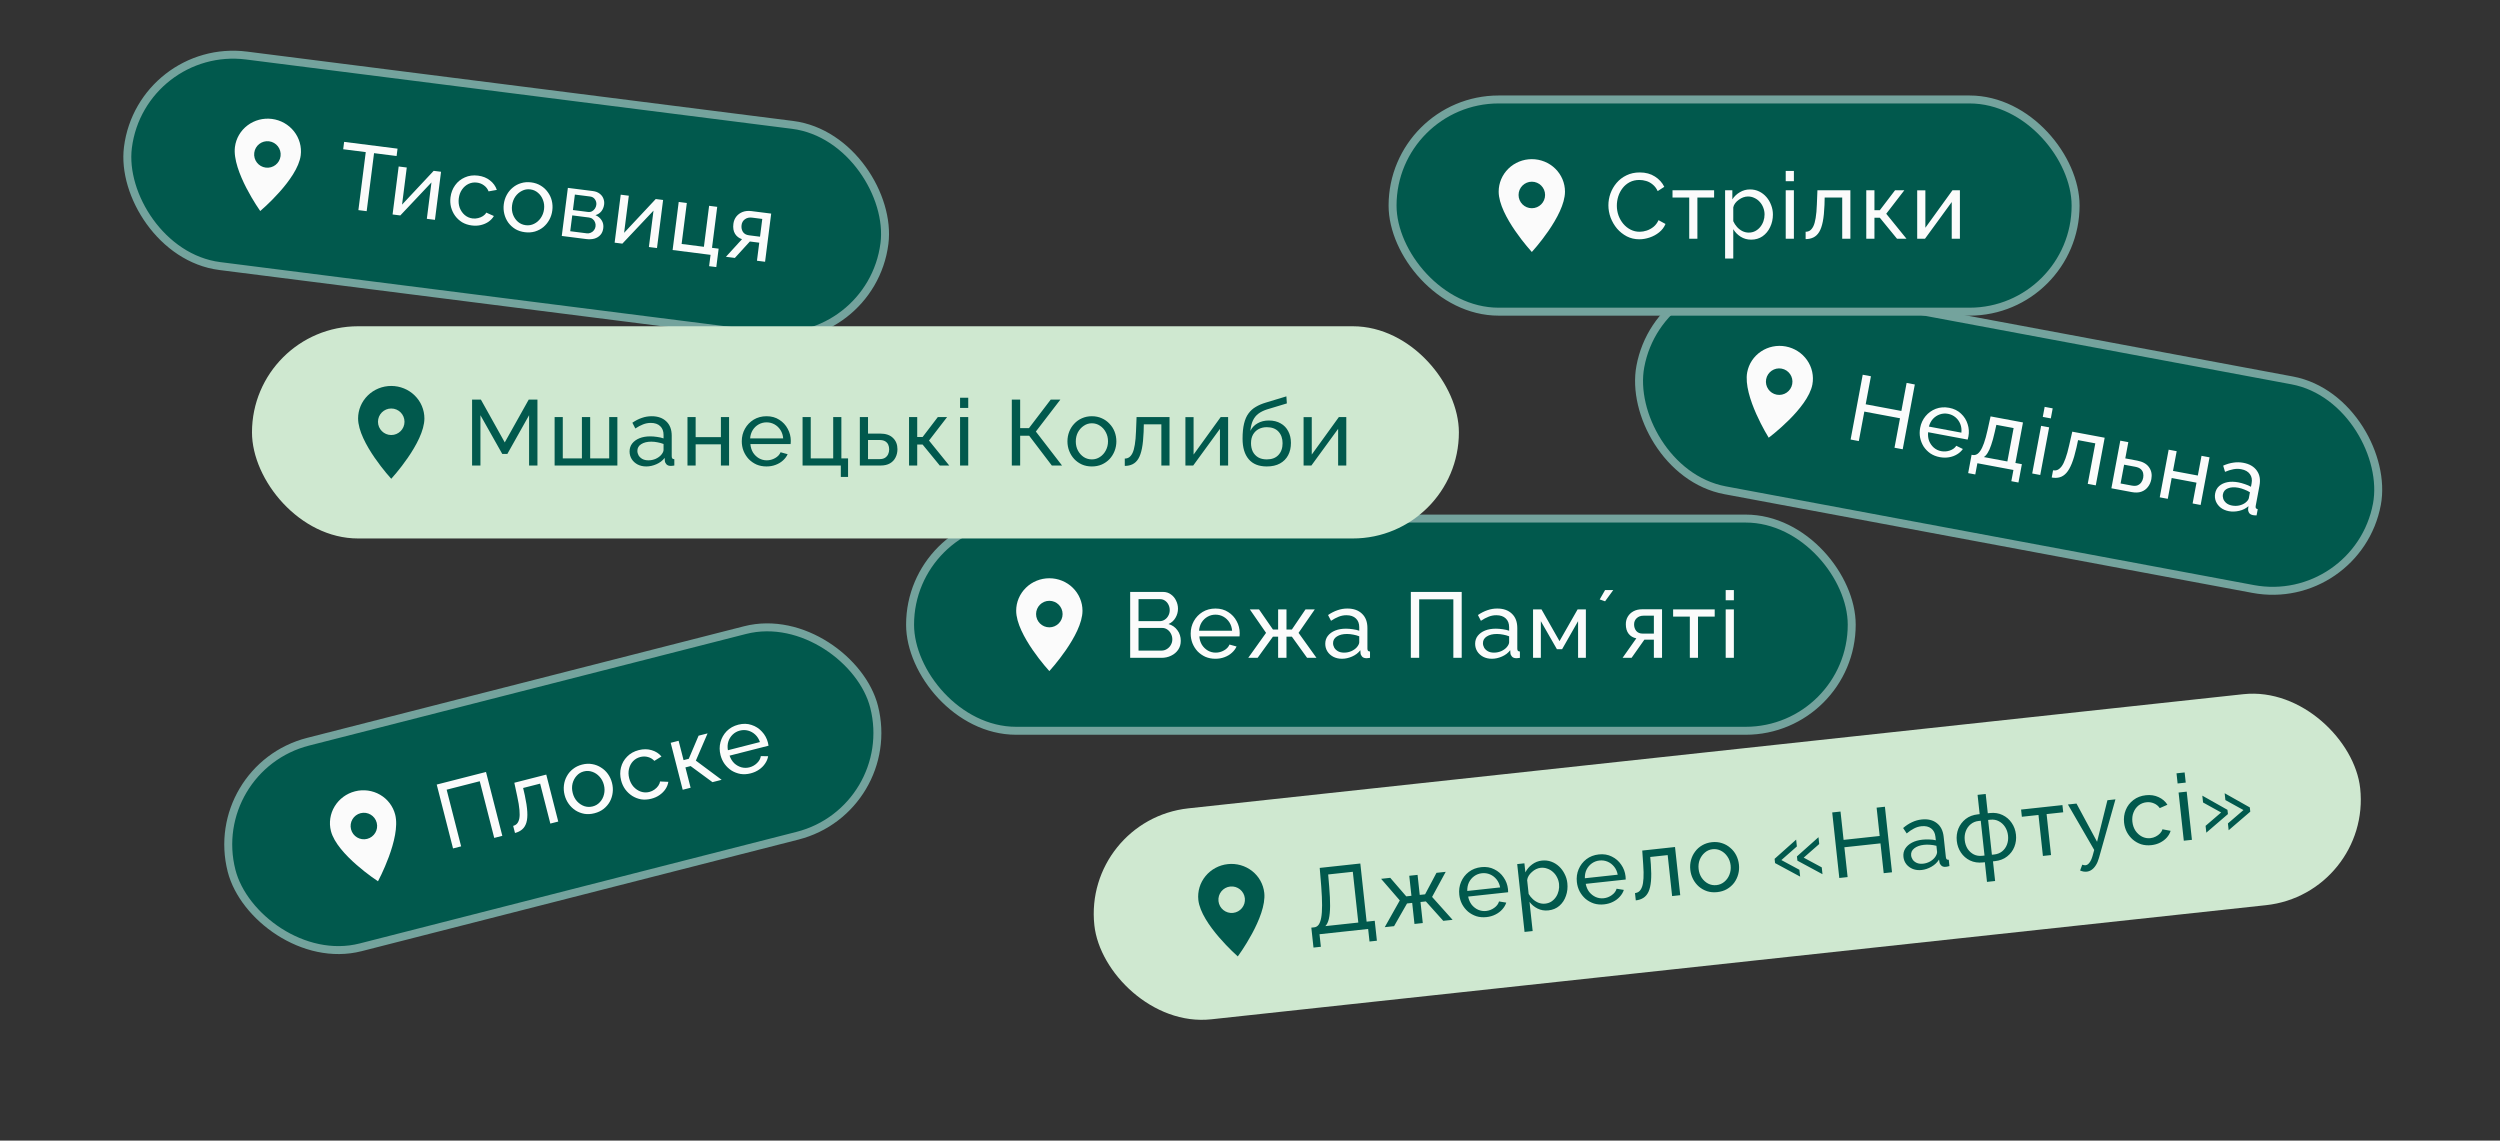 <svg width="377" height="172" viewBox="0 0 377 172" fill="none" xmlns="http://www.w3.org/2000/svg">
<rect x="0" y="0" width="377" height="172" fill="#333333" stroke="none"/>
<rect x="21.306" y="6.361" width="115" height="32" rx="16" transform="rotate(7.237 21.306 6.361)" fill="#01594D"/>
<rect x="21.306" y="6.361" width="115" height="32" rx="16" transform="rotate(7.237 21.306 6.361)" stroke="#74A39D" stroke-width="1.2"/>
<path fill-rule="evenodd" clip-rule="evenodd" d="M37.317 18.913C38.363 18.119 39.69 17.767 41.005 17.934C42.321 18.102 43.517 18.774 44.332 19.804C45.146 20.833 45.512 22.136 45.348 23.425C44.885 27.071 39.242 31.823 39.242 31.823C39.242 31.823 34.965 25.811 35.428 22.166C35.591 20.876 36.271 19.706 37.317 18.913ZM40.073 25.276C41.169 25.415 42.17 24.64 42.309 23.544C42.448 22.448 41.672 21.447 40.577 21.308C39.481 21.169 38.48 21.944 38.341 23.04C38.202 24.136 38.977 25.137 40.073 25.276Z" fill="#FBFBFB"/>
<path d="M59.808 23.528L56.406 23.096L55.295 31.846L54.045 31.687L55.156 22.938L51.753 22.506L51.894 21.394L59.949 22.417L59.808 23.528ZM59.2 32.342L60.119 25.106L61.341 25.261L60.63 30.858L65.398 25.762L66.509 25.903L65.589 33.153L64.367 32.998L65.063 27.512L60.367 32.49L59.2 32.342ZM71.149 34C70.603 33.931 70.115 33.77 69.686 33.518C69.267 33.258 68.914 32.931 68.625 32.537C68.346 32.144 68.142 31.709 68.015 31.231C67.897 30.755 67.87 30.263 67.934 29.753C68.021 29.068 68.253 28.463 68.631 27.937C69.008 27.411 69.496 27.016 70.093 26.754C70.692 26.482 71.358 26.392 72.089 26.485C72.802 26.575 73.402 26.816 73.888 27.207C74.385 27.59 74.73 28.067 74.921 28.637L73.679 28.86C73.537 28.494 73.311 28.197 73.001 27.97C72.693 27.733 72.335 27.589 71.927 27.537C71.483 27.48 71.061 27.544 70.661 27.729C70.271 27.915 69.943 28.198 69.678 28.578C69.415 28.949 69.25 29.394 69.184 29.912C69.12 30.422 69.167 30.898 69.327 31.342C69.498 31.777 69.748 32.138 70.079 32.425C70.419 32.713 70.811 32.885 71.255 32.941C71.542 32.978 71.822 32.961 72.094 32.892C72.376 32.825 72.624 32.72 72.84 32.578C73.066 32.428 73.229 32.256 73.329 32.061L74.477 32.574C74.284 32.907 74.017 33.193 73.677 33.432C73.346 33.663 72.963 33.831 72.526 33.935C72.099 34.041 71.64 34.063 71.149 34ZM79.146 35.016C78.6 34.946 78.117 34.786 77.697 34.535C77.279 34.275 76.929 33.953 76.649 33.57C76.369 33.177 76.17 32.742 76.052 32.266C75.934 31.79 75.906 31.302 75.97 30.802C76.034 30.293 76.184 29.823 76.417 29.391C76.651 28.96 76.951 28.593 77.319 28.292C77.688 27.981 78.106 27.757 78.576 27.619C79.055 27.473 79.563 27.434 80.1 27.502C80.647 27.572 81.129 27.736 81.548 27.996C81.967 28.247 82.317 28.569 82.596 28.962C82.886 29.347 83.09 29.777 83.209 30.253C83.327 30.73 83.354 31.222 83.289 31.731C83.226 32.231 83.077 32.697 82.844 33.128C82.61 33.56 82.309 33.931 81.94 34.242C81.573 34.543 81.149 34.767 80.669 34.913C80.2 35.051 79.693 35.085 79.146 35.016ZM77.218 30.975C77.154 31.475 77.203 31.942 77.365 32.376C77.535 32.812 77.786 33.173 78.116 33.46C78.448 33.737 78.836 33.904 79.28 33.96C79.725 34.017 80.143 33.947 80.534 33.753C80.935 33.559 81.268 33.272 81.533 32.892C81.808 32.503 81.977 32.059 82.041 31.559C82.104 31.059 82.051 30.591 81.88 30.155C81.719 29.721 81.469 29.36 81.129 29.072C80.798 28.786 80.411 28.614 79.966 28.558C79.522 28.501 79.103 28.575 78.71 28.779C78.319 28.974 77.986 29.261 77.712 29.64C77.447 30.021 77.283 30.465 77.218 30.975ZM84.714 35.582L85.635 28.332L89.385 28.808C89.82 28.863 90.17 28.997 90.434 29.209C90.7 29.413 90.886 29.657 90.99 29.943C91.105 30.231 91.142 30.527 91.103 30.833C91.054 31.221 90.917 31.562 90.692 31.853C90.468 32.135 90.17 32.332 89.798 32.445C90.199 32.618 90.51 32.879 90.729 33.227C90.949 33.565 91.031 33.961 90.973 34.415C90.921 34.822 90.78 35.157 90.549 35.419C90.318 35.682 90.017 35.869 89.645 35.982C89.275 36.085 88.858 36.108 88.395 36.049L84.714 35.582ZM85.99 34.869L88.476 35.184C88.698 35.213 88.905 35.182 89.095 35.093C89.294 35.006 89.456 34.876 89.582 34.704C89.707 34.532 89.783 34.343 89.808 34.14C89.837 33.918 89.811 33.712 89.731 33.523C89.662 33.326 89.546 33.166 89.383 33.042C89.231 32.909 89.043 32.829 88.821 32.801L86.294 32.48L85.99 34.869ZM86.396 31.674L88.66 31.962C88.882 31.99 89.083 31.959 89.264 31.869C89.446 31.77 89.595 31.634 89.711 31.46C89.827 31.287 89.898 31.098 89.924 30.895C89.963 30.589 89.895 30.312 89.719 30.064C89.553 29.817 89.312 29.674 88.998 29.634L86.692 29.341L86.396 31.674ZM92.686 36.594L93.604 29.358L94.826 29.513L94.116 35.11L98.884 30.014L99.995 30.155L99.074 37.405L97.852 37.25L98.549 31.764L93.852 36.742L92.686 36.594ZM106.935 40.139L107.152 38.431L101.43 37.704L102.35 30.454L103.573 30.61L102.788 36.79L106.149 37.217L106.934 31.036L108.156 31.192L107.371 37.372L108.371 37.499L108.018 40.276L106.935 40.139ZM109.47 38.725L111.896 36.069C111.435 35.917 111.084 35.647 110.842 35.258C110.601 34.861 110.518 34.361 110.595 33.759C110.65 33.324 110.8 32.953 111.046 32.645C111.292 32.338 111.608 32.11 111.994 31.961C112.389 31.814 112.832 31.771 113.323 31.834L116.295 32.211L115.373 39.475L114.15 39.319L114.496 36.597L113.08 36.417L110.817 38.896L109.47 38.725ZM112.944 35.483L114.611 35.694L114.951 33.014L113.423 32.82C112.988 32.765 112.625 32.846 112.334 33.063C112.044 33.271 111.875 33.564 111.827 33.944C111.779 34.324 111.844 34.661 112.023 34.957C112.211 35.253 112.518 35.429 112.944 35.483Z" fill="#FBFBFB"/>
<rect x="30.962" y="115.811" width="100" height="32" rx="16" transform="rotate(-14.329 30.962 115.811)" fill="#01594D"/>
<rect x="30.962" y="115.811" width="100" height="32" rx="16" transform="rotate(-14.329 30.962 115.811)" stroke="#74A39D" stroke-width="1.2"/>
<path fill-rule="evenodd" clip-rule="evenodd" d="M50.466 121.598C51.147 120.476 52.251 119.661 53.536 119.333C54.821 119.005 56.181 119.19 57.317 119.848C58.453 120.507 59.272 121.584 59.593 122.843C60.503 126.404 57.001 132.897 57.001 132.897C57.001 132.897 50.814 128.879 49.904 125.318C49.583 124.059 49.785 122.721 50.466 121.598ZM55.368 126.503C56.438 126.23 57.084 125.14 56.81 124.07C56.537 123 55.448 122.354 54.378 122.627C53.307 122.901 52.661 123.99 52.935 125.06C53.208 126.13 54.297 126.776 55.368 126.503Z" fill="#FBFBFB"/>
<path d="M68.317 127.943L65.857 118.312L73.29 116.413L75.75 126.044L74.529 126.356L72.346 117.81L67.355 119.085L69.538 127.631L68.317 127.943ZM77.66 125.614L77.386 124.542C77.621 124.482 77.814 124.37 77.965 124.207C78.123 124.032 78.237 123.781 78.308 123.455C78.376 123.119 78.385 122.683 78.335 122.147C78.291 121.6 78.18 120.92 78.002 120.108L77.56 118.039L82.376 116.809L84.184 123.89L82.99 124.195L81.452 118.172L78.888 118.827L79.142 119.933C79.353 120.909 79.477 121.735 79.514 122.409C79.552 123.084 79.505 123.635 79.374 124.064C79.242 124.492 79.03 124.831 78.737 125.079C78.453 125.325 78.094 125.503 77.66 125.614ZM89.646 122.639C89.113 122.775 88.605 122.804 88.122 122.725C87.637 122.637 87.194 122.466 86.792 122.212C86.388 121.949 86.043 121.618 85.758 121.219C85.473 120.82 85.268 120.376 85.143 119.888C85.016 119.39 84.982 118.898 85.041 118.411C85.099 117.924 85.244 117.473 85.475 117.058C85.704 116.633 86.011 116.27 86.397 115.97C86.789 115.658 87.247 115.435 87.772 115.301C88.305 115.164 88.814 115.14 89.299 115.228C89.782 115.307 90.225 115.478 90.63 115.741C91.041 115.992 91.389 116.318 91.674 116.717C91.959 117.116 92.165 117.564 92.292 118.062C92.416 118.55 92.45 119.038 92.391 119.525C92.332 120.012 92.189 120.467 91.96 120.892C91.729 121.307 91.417 121.671 91.025 121.983C90.639 122.284 90.18 122.503 89.646 122.639ZM86.368 119.59C86.492 120.078 86.71 120.494 87.019 120.839C87.338 121.182 87.704 121.425 88.116 121.57C88.527 121.706 88.949 121.719 89.383 121.608C89.817 121.497 90.18 121.279 90.473 120.954C90.775 120.626 90.979 120.237 91.085 119.786C91.198 119.324 91.192 118.848 91.067 118.36C90.943 117.872 90.721 117.456 90.402 117.114C90.093 116.769 89.727 116.525 89.305 116.383C88.893 116.238 88.469 116.221 88.035 116.331C87.601 116.442 87.239 116.665 86.948 116.999C86.656 117.324 86.452 117.714 86.337 118.167C86.23 118.618 86.24 119.092 86.368 119.59ZM98.214 120.45C97.68 120.587 97.168 120.616 96.676 120.54C96.191 120.452 95.742 120.277 95.329 120.017C94.925 119.754 94.576 119.424 94.281 119.027C93.996 118.628 93.79 118.18 93.663 117.682C93.493 117.013 93.486 116.365 93.643 115.737C93.801 115.109 94.109 114.563 94.569 114.099C95.026 113.626 95.612 113.298 96.326 113.115C97.022 112.938 97.668 112.941 98.265 113.126C98.868 113.299 99.363 113.616 99.75 114.076L98.677 114.74C98.411 114.452 98.092 114.259 97.72 114.161C97.346 114.054 96.96 114.052 96.562 114.153C96.128 114.264 95.759 114.479 95.455 114.797C95.16 115.113 94.96 115.497 94.853 115.948C94.745 116.39 94.755 116.864 94.884 117.371C95.011 117.868 95.231 118.294 95.543 118.647C95.861 118.99 96.227 119.234 96.64 119.379C97.062 119.521 97.49 119.537 97.924 119.426C98.204 119.355 98.458 119.237 98.686 119.073C98.923 118.906 99.115 118.717 99.263 118.506C99.419 118.283 99.507 118.063 99.528 117.846L100.785 117.901C100.728 118.281 100.585 118.645 100.356 118.993C100.134 119.329 99.839 119.626 99.471 119.884C99.112 120.139 98.693 120.328 98.214 120.45ZM102.95 119.096L101.141 112.015L102.335 111.71L103.08 114.627L103.867 114.426L105.346 110.941L106.703 110.595L104.934 114.702L108.824 117.596L107.44 117.949L104.147 115.525L103.361 115.726L104.144 118.791L102.95 119.096ZM113.202 116.622C112.668 116.758 112.156 116.788 111.664 116.711C111.179 116.623 110.731 116.453 110.32 116.202C109.916 115.939 109.567 115.609 109.273 115.212C108.988 114.813 108.782 114.365 108.655 113.867C108.484 113.198 108.481 112.549 108.648 111.918C108.815 111.288 109.126 110.737 109.583 110.263C110.05 109.788 110.635 109.46 111.341 109.28C112.055 109.097 112.718 109.111 113.331 109.321C113.95 109.519 114.474 109.857 114.905 110.335C115.342 110.801 115.641 111.351 115.803 111.984C115.826 112.074 115.844 112.166 115.858 112.258C115.879 112.34 115.891 112.404 115.893 112.452L110.02 113.952C110.174 114.404 110.406 114.783 110.715 115.09C111.031 115.384 111.392 115.591 111.798 115.709C112.202 115.818 112.607 115.82 113.014 115.716C113.448 115.605 113.827 115.393 114.151 115.079C114.485 114.762 114.679 114.409 114.733 114.02L115.837 114.041C115.771 114.424 115.619 114.791 115.381 115.14C115.152 115.488 114.849 115.792 114.472 116.052C114.104 116.309 113.681 116.499 113.202 116.622ZM109.768 113.135L114.597 111.902C114.443 111.45 114.208 111.076 113.892 110.781C113.575 110.486 113.216 110.284 112.812 110.176C112.409 110.067 111.994 110.067 111.569 110.175C111.153 110.281 110.794 110.479 110.493 110.768C110.191 111.057 109.972 111.407 109.836 111.817C109.709 112.225 109.686 112.665 109.768 113.135Z" fill="#FBFBFB"/>
<rect x="250.305" y="39.539" width="113" height="32" rx="16" transform="rotate(10.589 250.305 39.539)" fill="#01594D"/>
<rect x="250.305" y="39.539" width="113" height="32" rx="16" transform="rotate(10.589 250.305 39.539)" stroke="#74A39D" stroke-width="1.2"/>
<path fill-rule="evenodd" clip-rule="evenodd" d="M265.554 53.006C266.645 52.275 267.99 52.001 269.294 52.245C270.597 52.489 271.752 53.23 272.505 54.306C273.258 55.381 273.547 56.703 273.308 57.98C272.633 61.593 266.721 66.007 266.721 66.007C266.721 66.007 262.803 59.755 263.478 56.143C263.717 54.865 264.464 53.737 265.554 53.006ZM267.934 59.519C269.019 59.722 270.064 59.007 270.267 57.921C270.47 56.835 269.754 55.791 268.669 55.587C267.583 55.385 266.538 56.1 266.335 57.186C266.132 58.272 266.848 59.316 267.934 59.519Z" fill="#FBFBFB"/>
<path d="M288.755 57.979L286.929 67.75L285.69 67.518L286.521 63.073L281.14 62.067L280.309 66.512L279.071 66.281L280.898 56.51L282.136 56.741L281.346 60.966L286.727 61.972L287.517 57.747L288.755 57.979ZM292.524 68.938C291.982 68.837 291.505 68.648 291.091 68.371C290.689 68.087 290.354 67.744 290.087 67.343C289.831 66.934 289.654 66.488 289.554 66.004C289.464 65.522 289.466 65.029 289.56 64.524C289.687 63.845 289.959 63.255 290.375 62.754C290.792 62.253 291.307 61.884 291.921 61.647C292.544 61.412 293.214 61.362 293.929 61.496C294.654 61.631 295.25 61.923 295.717 62.371C296.195 62.812 296.528 63.339 296.717 63.954C296.917 64.561 296.957 65.186 296.837 65.828C296.819 65.919 296.798 66.01 296.771 66.1C296.756 66.183 296.739 66.246 296.722 66.29L290.763 65.176C290.712 65.651 290.762 66.093 290.914 66.501C291.077 66.901 291.317 67.241 291.635 67.519C291.955 67.787 292.322 67.96 292.735 68.037C293.175 68.12 293.608 68.087 294.035 67.939C294.471 67.792 294.795 67.554 295.009 67.224L296.001 67.708C295.78 68.028 295.487 68.296 295.124 68.513C294.77 68.731 294.367 68.879 293.916 68.956C293.474 69.035 293.01 69.029 292.524 68.938ZM290.879 64.329L295.778 65.245C295.828 64.77 295.773 64.333 295.61 63.932C295.448 63.531 295.206 63.197 294.886 62.928C294.566 62.659 294.191 62.484 293.759 62.404C293.337 62.325 292.929 62.353 292.533 62.488C292.138 62.623 291.792 62.848 291.495 63.163C291.208 63.479 291.003 63.868 290.879 64.329ZM296.799 71.347L297.316 68.581L297.468 68.609C297.67 68.647 297.864 68.621 298.052 68.533C298.248 68.446 298.438 68.268 298.622 67.999C298.816 67.722 299.003 67.329 299.183 66.822C299.364 66.314 299.543 65.659 299.722 64.857L300.179 62.792L305.064 63.706L303.922 69.816L304.899 69.998L304.382 72.764L303.308 72.564L303.625 70.871L298.189 69.855L297.873 71.547L296.799 71.347ZM299.16 68.925L302.711 69.589L303.653 64.552L301.052 64.066L300.802 65.173C300.629 65.948 300.451 66.594 300.269 67.11C300.098 67.62 299.919 68.018 299.732 68.306C299.554 68.596 299.364 68.802 299.16 68.925ZM306.457 71.4L307.8 64.217L309.011 64.443L307.668 71.627L306.457 71.4ZM308.052 62.868L308.335 61.355L309.546 61.581L309.263 63.095L308.052 62.868ZM309.398 72.007L309.602 70.92C309.84 70.965 310.062 70.945 310.268 70.86C310.485 70.767 310.694 70.588 310.896 70.322C311.099 70.046 311.291 69.655 311.471 69.148C311.663 68.633 311.848 67.969 312.028 67.158L312.499 65.096L317.385 66.009L316.042 73.192L314.831 72.966L315.973 66.856L313.372 66.37L313.136 67.479C312.916 68.454 312.681 69.255 312.431 69.882C312.18 70.51 311.905 70.99 311.606 71.323C311.306 71.657 310.971 71.874 310.601 71.976C310.24 72.079 309.839 72.09 309.398 72.007ZM318.397 73.633L319.74 66.449L320.951 66.675L320.493 69.125L322.282 69.46C323.126 69.617 323.723 69.952 324.074 70.464C324.435 70.968 324.552 71.564 324.423 72.253C324.337 72.711 324.164 73.106 323.902 73.437C323.65 73.77 323.321 74.007 322.915 74.15C322.508 74.292 322.03 74.312 321.479 74.209L318.397 73.633ZM319.785 72.909L321.492 73.228C321.831 73.292 322.114 73.278 322.34 73.188C322.576 73.09 322.766 72.94 322.908 72.738C323.05 72.537 323.145 72.308 323.193 72.051C323.239 71.803 323.236 71.566 323.184 71.337C323.132 71.109 323.012 70.911 322.825 70.743C322.638 70.575 322.361 70.457 321.994 70.388L320.315 70.075L319.785 72.909ZM325.69 74.996L327.033 67.813L328.244 68.039L327.689 71.012L331.432 71.711L331.988 68.739L333.199 68.965L331.856 76.149L330.645 75.922L331.231 72.785L327.488 72.085L326.901 75.223L325.69 74.996ZM334.045 74.407C334.131 73.949 334.333 73.578 334.652 73.296C334.981 73.006 335.392 72.813 335.885 72.715C336.378 72.617 336.928 72.625 337.533 72.738C337.854 72.798 338.189 72.889 338.536 73.011C338.885 73.124 339.188 73.256 339.445 73.409L339.542 72.886C339.645 72.335 339.561 71.873 339.289 71.5C339.018 71.117 338.581 70.869 337.975 70.755C337.581 70.682 337.186 70.684 336.792 70.762C336.408 70.833 335.99 70.963 335.536 71.154L335.255 70.219C335.783 69.985 336.296 69.834 336.793 69.765C337.292 69.688 337.793 69.696 338.298 69.79C339.215 69.962 339.892 70.354 340.328 70.968C340.766 71.572 340.9 72.328 340.73 73.236L340.162 76.277C340.134 76.424 340.141 76.539 340.182 76.623C340.235 76.699 340.329 76.755 340.465 76.79L340.29 77.725C340.167 77.722 340.059 77.716 339.965 77.708C339.881 77.701 339.811 77.693 339.756 77.683C339.472 77.63 339.271 77.511 339.153 77.328C339.045 77.146 338.998 76.967 339.012 76.789L339.069 76.329C338.682 76.675 338.215 76.91 337.67 77.036C337.124 77.162 336.603 77.179 336.108 77.086C335.631 76.997 335.222 76.821 334.882 76.558C334.544 76.286 334.3 75.965 334.151 75.595C334.003 75.216 333.968 74.82 334.045 74.407ZM338.629 75.791C338.763 75.683 338.874 75.571 338.962 75.455C339.052 75.329 339.106 75.221 339.123 75.129L339.29 74.234C339.026 74.071 338.744 73.933 338.442 73.82C338.142 73.697 337.841 73.607 337.538 73.551C336.923 73.436 336.4 73.466 335.968 73.642C335.548 73.81 335.298 74.105 335.219 74.527C335.176 74.757 335.194 74.993 335.272 75.235C335.361 75.47 335.512 75.679 335.725 75.861C335.947 76.045 336.236 76.17 336.594 76.237C336.97 76.307 337.342 76.301 337.709 76.218C338.077 76.125 338.384 75.983 338.629 75.791Z" fill="#FBFBFB"/>
<rect x="137.24" y="78.201" width="142" height="32" rx="16" fill="#01594D"/>
<rect x="137.24" y="78.201" width="142" height="32" rx="16" stroke="#74A39D" stroke-width="1.2"/>
<path fill-rule="evenodd" clip-rule="evenodd" d="M154.705 88.636C155.642 87.717 156.914 87.201 158.24 87.201C159.566 87.201 160.838 87.717 161.776 88.636C162.713 89.555 163.24 90.802 163.24 92.101C163.24 95.776 158.24 101.201 158.24 101.201C158.24 101.201 153.24 95.776 153.24 92.101C153.24 90.802 153.767 89.555 154.705 88.636ZM158.24 94.602C159.345 94.602 160.24 93.706 160.24 92.602C160.24 91.497 159.345 90.602 158.24 90.602C157.136 90.602 156.24 91.497 156.24 92.602C156.24 93.706 157.136 94.602 158.24 94.602Z" fill="#FBFBFB"/>
<path d="M178.06 96.639C178.06 97.153 177.93 97.6 177.668 97.983C177.407 98.366 177.052 98.665 176.604 98.879C176.166 99.094 175.68 99.201 175.148 99.201H170.43V89.261H175.372C175.839 89.261 176.24 89.387 176.576 89.639C176.922 89.882 177.183 90.199 177.36 90.591C177.547 90.974 177.64 91.375 177.64 91.795C177.64 92.281 177.514 92.738 177.262 93.167C177.02 93.587 176.67 93.9 176.212 94.105C176.782 94.273 177.23 94.586 177.556 95.043C177.892 95.491 178.06 96.023 178.06 96.639ZM176.786 96.415C176.786 96.107 176.716 95.823 176.576 95.561C176.446 95.3 176.264 95.09 176.03 94.931C175.806 94.772 175.545 94.693 175.246 94.693H171.69V98.109H175.148C175.456 98.109 175.732 98.03 175.974 97.871C176.226 97.713 176.422 97.507 176.562 97.255C176.712 96.994 176.786 96.714 176.786 96.415ZM171.69 90.353V93.671H174.854C175.153 93.671 175.414 93.597 175.638 93.447C175.872 93.298 176.054 93.097 176.184 92.845C176.324 92.593 176.394 92.318 176.394 92.019C176.394 91.702 176.329 91.422 176.198 91.179C176.077 90.927 175.904 90.727 175.68 90.577C175.466 90.428 175.218 90.353 174.938 90.353H171.69ZM183.281 99.341C182.73 99.341 182.226 99.243 181.769 99.047C181.321 98.842 180.929 98.567 180.593 98.221C180.266 97.867 180.009 97.46 179.823 97.003C179.645 96.546 179.557 96.061 179.557 95.547C179.557 94.856 179.715 94.227 180.033 93.657C180.35 93.088 180.789 92.63 181.349 92.285C181.918 91.94 182.567 91.767 183.295 91.767C184.032 91.767 184.671 91.945 185.213 92.299C185.763 92.644 186.188 93.102 186.487 93.671C186.795 94.231 186.949 94.838 186.949 95.491C186.949 95.585 186.944 95.678 186.935 95.771C186.935 95.855 186.93 95.921 186.921 95.967H180.859C180.896 96.443 181.027 96.868 181.251 97.241C181.484 97.605 181.783 97.894 182.147 98.109C182.511 98.314 182.903 98.417 183.323 98.417C183.771 98.417 184.191 98.305 184.583 98.081C184.984 97.857 185.259 97.563 185.409 97.199L186.473 97.493C186.314 97.848 186.076 98.165 185.759 98.445C185.451 98.725 185.082 98.945 184.653 99.103C184.233 99.262 183.775 99.341 183.281 99.341ZM180.817 95.113H185.801C185.763 94.637 185.628 94.217 185.395 93.853C185.161 93.489 184.863 93.204 184.499 92.999C184.135 92.794 183.733 92.691 183.295 92.691C182.865 92.691 182.469 92.794 182.105 92.999C181.741 93.204 181.442 93.489 181.209 93.853C180.985 94.217 180.854 94.637 180.817 95.113ZM188.234 99.201L190.922 95.435L188.472 91.893H189.858L191.958 94.931H192.742V91.893H194.002V94.931H194.814L196.872 91.893H198.272L195.822 95.435L198.524 99.201H197.11L194.814 96.009H194.002V99.201H192.742V96.009H191.958L189.648 99.201H188.234ZM199.85 97.087C199.85 96.621 199.981 96.219 200.242 95.883C200.513 95.538 200.881 95.272 201.348 95.085C201.815 94.898 202.356 94.805 202.972 94.805C203.299 94.805 203.644 94.833 204.008 94.889C204.372 94.936 204.694 95.01 204.974 95.113V94.581C204.974 94.021 204.806 93.582 204.47 93.265C204.134 92.939 203.658 92.775 203.042 92.775C202.641 92.775 202.253 92.85 201.88 92.999C201.516 93.139 201.129 93.344 200.718 93.615L200.27 92.747C200.746 92.421 201.222 92.178 201.698 92.019C202.174 91.851 202.669 91.767 203.182 91.767C204.115 91.767 204.853 92.028 205.394 92.551C205.935 93.064 206.206 93.783 206.206 94.707V97.801C206.206 97.951 206.234 98.062 206.29 98.137C206.355 98.203 206.458 98.24 206.598 98.249V99.201C206.477 99.22 206.369 99.234 206.276 99.243C206.192 99.252 206.122 99.257 206.066 99.257C205.777 99.257 205.557 99.178 205.408 99.019C205.268 98.861 205.189 98.692 205.17 98.515L205.142 98.053C204.825 98.464 204.409 98.781 203.896 99.005C203.383 99.229 202.874 99.341 202.37 99.341C201.885 99.341 201.451 99.243 201.068 99.047C200.685 98.842 200.387 98.571 200.172 98.235C199.957 97.89 199.85 97.507 199.85 97.087ZM204.61 97.605C204.722 97.475 204.811 97.344 204.876 97.213C204.941 97.073 204.974 96.957 204.974 96.863V95.953C204.685 95.841 204.381 95.757 204.064 95.701C203.747 95.636 203.434 95.603 203.126 95.603C202.501 95.603 201.992 95.729 201.6 95.981C201.217 96.224 201.026 96.56 201.026 96.989C201.026 97.222 201.087 97.451 201.208 97.675C201.339 97.89 201.525 98.067 201.768 98.207C202.02 98.347 202.328 98.417 202.692 98.417C203.075 98.417 203.439 98.343 203.784 98.193C204.129 98.034 204.405 97.838 204.61 97.605ZM212.753 99.201V89.261H220.425V99.201H219.165V90.381H214.013V99.201H212.753ZM222.452 97.087C222.452 96.621 222.582 96.219 222.844 95.883C223.114 95.538 223.483 95.272 223.95 95.085C224.416 94.898 224.958 94.805 225.574 94.805C225.9 94.805 226.246 94.833 226.61 94.889C226.974 94.936 227.296 95.01 227.576 95.113V94.581C227.576 94.021 227.408 93.582 227.072 93.265C226.736 92.939 226.26 92.775 225.644 92.775C225.242 92.775 224.855 92.85 224.482 92.999C224.118 93.139 223.73 93.344 223.32 93.615L222.872 92.747C223.348 92.421 223.824 92.178 224.3 92.019C224.776 91.851 225.27 91.767 225.784 91.767C226.717 91.767 227.454 92.028 227.996 92.551C228.537 93.064 228.808 93.783 228.808 94.707V97.801C228.808 97.951 228.836 98.062 228.892 98.137C228.957 98.203 229.06 98.24 229.2 98.249V99.201C229.078 99.22 228.971 99.234 228.878 99.243C228.794 99.252 228.724 99.257 228.668 99.257C228.378 99.257 228.159 99.178 228.01 99.019C227.87 98.861 227.79 98.692 227.772 98.515L227.744 98.053C227.426 98.464 227.011 98.781 226.498 99.005C225.984 99.229 225.476 99.341 224.972 99.341C224.486 99.341 224.052 99.243 223.67 99.047C223.287 98.842 222.988 98.571 222.774 98.235C222.559 97.89 222.452 97.507 222.452 97.087ZM227.212 97.605C227.324 97.475 227.412 97.344 227.478 97.213C227.543 97.073 227.576 96.957 227.576 96.863V95.953C227.286 95.841 226.983 95.757 226.666 95.701C226.348 95.636 226.036 95.603 225.728 95.603C225.102 95.603 224.594 95.729 224.202 95.981C223.819 96.224 223.628 96.56 223.628 96.989C223.628 97.222 223.688 97.451 223.81 97.675C223.94 97.89 224.127 98.067 224.37 98.207C224.622 98.347 224.93 98.417 225.294 98.417C225.676 98.417 226.04 98.343 226.386 98.193C226.731 98.034 227.006 97.838 227.212 97.605ZM231.184 99.201V91.893H232.458L235.174 96.681L237.904 91.893H239.15V99.201H237.974V93.671L235.566 97.899H234.782L232.36 93.671V99.201H231.184ZM242.047 90.675L241.235 90.395L242.047 88.981H243.279L242.047 90.675ZM244.685 99.201L246.757 96.261C246.281 96.168 245.898 95.944 245.609 95.589C245.32 95.225 245.175 94.74 245.175 94.133C245.175 93.695 245.278 93.307 245.483 92.971C245.688 92.635 245.973 92.369 246.337 92.173C246.71 91.977 247.144 91.879 247.639 91.879H250.635V99.201H249.403V96.457H247.975L246.043 99.201H244.685ZM247.723 95.547H249.403V92.845H247.863C247.424 92.845 247.074 92.971 246.813 93.223C246.552 93.466 246.421 93.778 246.421 94.161C246.421 94.544 246.528 94.871 246.743 95.141C246.967 95.412 247.294 95.547 247.723 95.547ZM254.826 99.201V92.985H252.306V91.893H258.578V92.985H256.058V99.201H254.826ZM260.235 99.201V91.893H261.467V99.201H260.235ZM260.235 90.521V88.981H261.467V90.521H260.235Z" fill="#FBFBFB"/>
<rect x="163.308" y="123.619" width="192" height="32" rx="16" transform="rotate(-6.176 163.308 123.619)" fill="#CFE8D0"/>
<path fill-rule="evenodd" clip-rule="evenodd" d="M181.794 132.115C182.627 131.101 183.836 130.45 185.154 130.308C186.473 130.165 187.793 130.542 188.824 131.354C189.855 132.167 190.513 133.349 190.652 134.641C191.048 138.295 186.66 144.227 186.66 144.227C186.66 144.227 181.106 139.371 180.71 135.717C180.571 134.425 180.96 133.129 181.794 132.115ZM185.95 137.665C187.049 137.546 187.843 136.56 187.724 135.462C187.605 134.364 186.618 133.57 185.52 133.688C184.422 133.807 183.628 134.794 183.747 135.892C183.866 136.99 184.852 137.784 185.95 137.665Z" fill="#01594D"/>
<path d="M198.074 142.895L197.748 139.888L198.194 139.84C198.453 139.812 198.67 139.685 198.842 139.46C199.014 139.226 199.145 138.873 199.235 138.404C199.324 137.925 199.369 137.296 199.369 136.516C199.369 135.737 199.326 134.78 199.241 133.643L199.012 130.88L205.137 130.217L206.086 138.986L207.31 138.854L207.636 141.86L206.522 141.981L206.317 140.088L198.982 140.881L199.187 142.774L198.074 142.895ZM199.864 139.659L204.833 139.122L204.004 131.466L200.288 131.869L200.441 133.669C200.539 134.841 200.585 135.826 200.578 136.625C200.57 137.424 200.508 138.069 200.393 138.56C200.277 139.051 200.101 139.418 199.864 139.659ZM208.82 139.817L211.088 135.783L208.271 132.526L209.649 132.376L212.063 135.171L212.843 135.087L212.516 132.066L213.769 131.931L214.096 134.951L214.903 134.864L216.622 131.622L218.014 131.471L215.959 135.256L219.051 138.71L217.645 138.862L215.019 135.935L214.212 136.023L214.555 139.196L213.302 139.332L212.959 136.158L212.179 136.243L210.226 139.665L208.82 139.817ZM224.17 138.297C223.622 138.356 223.111 138.313 222.635 138.167C222.167 138.011 221.748 137.78 221.377 137.472C221.014 137.155 220.715 136.779 220.48 136.344C220.255 135.909 220.114 135.436 220.059 134.925C219.985 134.239 220.075 133.595 220.329 132.995C220.583 132.395 220.97 131.893 221.49 131.489C222.019 131.085 222.645 130.843 223.369 130.765C224.102 130.686 224.756 130.793 225.333 131.088C225.917 131.372 226.389 131.781 226.747 132.315C227.113 132.838 227.332 133.425 227.402 134.074C227.412 134.167 227.418 134.261 227.418 134.354C227.427 134.438 227.43 134.503 227.426 134.551L221.399 135.203C221.487 135.672 221.663 136.08 221.925 136.427C222.197 136.764 222.525 137.02 222.91 137.194C223.294 137.359 223.694 137.419 224.112 137.374C224.557 137.325 224.963 137.169 225.329 136.904C225.703 136.638 225.946 136.316 226.055 135.938L227.144 136.116C227.025 136.486 226.822 136.827 226.537 137.139C226.261 137.451 225.918 137.709 225.508 137.912C225.108 138.115 224.661 138.243 224.17 138.297ZM221.265 134.358L226.22 133.822C226.132 133.353 225.952 132.95 225.681 132.613C225.41 132.276 225.082 132.025 224.698 131.86C224.314 131.695 223.904 131.637 223.468 131.684C223.041 131.73 222.658 131.875 222.318 132.118C221.978 132.361 221.712 132.676 221.519 133.063C221.336 133.449 221.251 133.881 221.265 134.358ZM233.507 137.286C232.913 137.351 232.368 137.259 231.872 137.013C231.376 136.766 230.968 136.43 230.65 136.004L231.126 140.403L229.901 140.535L228.794 130.305L229.88 130.187L230.027 131.551C230.267 131.075 230.604 130.677 231.039 130.358C231.473 130.029 231.963 129.835 232.511 129.776C233.012 129.722 233.482 129.774 233.922 129.933C234.362 130.092 234.754 130.331 235.098 130.651C235.442 130.97 235.723 131.348 235.939 131.785C236.163 132.211 236.302 132.67 236.355 133.162C236.43 133.849 236.359 134.495 236.143 135.1C235.936 135.705 235.605 136.205 235.15 136.602C234.695 136.989 234.147 137.217 233.507 137.286ZM233.016 136.269C233.378 136.23 233.695 136.121 233.967 135.941C234.246 135.751 234.475 135.52 234.652 135.247C234.837 134.964 234.968 134.655 235.044 134.318C235.12 133.981 235.14 133.641 235.103 133.298C235.064 132.936 234.961 132.599 234.796 132.289C234.641 131.977 234.433 131.708 234.174 131.483C233.924 131.256 233.639 131.09 233.318 130.984C233.005 130.868 232.672 130.829 232.319 130.867C232.096 130.891 231.869 130.958 231.637 131.067C231.414 131.176 231.204 131.321 231.008 131.502C230.81 131.673 230.648 131.864 230.521 132.075C230.393 132.286 230.318 132.506 230.296 132.733L230.521 134.807C230.694 135.108 230.911 135.375 231.171 135.61C231.431 135.845 231.722 136.024 232.046 136.149C232.368 136.264 232.692 136.304 233.016 136.269ZM241.9 136.378C241.353 136.437 240.841 136.394 240.365 136.248C239.898 136.093 239.479 135.861 239.107 135.554C238.744 135.236 238.446 134.86 238.211 134.426C237.985 133.99 237.845 133.517 237.79 133.007C237.715 132.32 237.805 131.677 238.06 131.077C238.314 130.476 238.701 129.974 239.22 129.571C239.749 129.166 240.376 128.925 241.099 128.847C241.832 128.767 242.487 128.875 243.063 129.169C243.648 129.453 244.119 129.862 244.478 130.396C244.844 130.92 245.063 131.506 245.133 132.156C245.143 132.249 245.148 132.342 245.149 132.436C245.158 132.519 245.16 132.585 245.156 132.632L239.129 133.284C239.218 133.753 239.393 134.162 239.656 134.509C239.927 134.845 240.255 135.101 240.64 135.275C241.024 135.44 241.425 135.5 241.843 135.455C242.288 135.407 242.694 135.25 243.059 134.985C243.434 134.719 243.676 134.398 243.785 134.02L244.875 134.197C244.755 134.567 244.553 134.908 244.267 135.221C243.991 135.532 243.648 135.79 243.239 135.994C242.838 136.197 242.392 136.325 241.9 136.378ZM238.996 132.44L243.951 131.904C243.862 131.434 243.683 131.031 243.412 130.695C243.14 130.358 242.813 130.107 242.429 129.942C242.045 129.777 241.635 129.718 241.199 129.765C240.772 129.811 240.389 129.956 240.049 130.199C239.709 130.443 239.443 130.758 239.25 131.145C239.066 131.531 238.982 131.962 238.996 132.44ZM246.677 135.777L246.558 134.677C246.799 134.651 247.006 134.568 247.178 134.427C247.359 134.276 247.508 134.044 247.624 133.731C247.74 133.409 247.81 132.979 247.837 132.441C247.871 131.892 247.858 131.204 247.796 130.375L247.652 128.264L252.593 127.73L253.38 134.995L252.155 135.128L251.486 128.948L248.855 129.232L248.95 130.363C249.02 131.36 249.026 132.195 248.967 132.867C248.908 133.54 248.784 134.08 248.593 134.485C248.402 134.891 248.144 135.196 247.819 135.4C247.503 135.603 247.122 135.729 246.677 135.777ZM258.964 134.532C258.416 134.591 257.909 134.547 257.443 134.401C256.975 134.245 256.561 134.013 256.199 133.704C255.836 133.387 255.542 133.01 255.316 132.575C255.091 132.139 254.951 131.671 254.897 131.17C254.841 130.659 254.877 130.167 255.004 129.694C255.132 129.22 255.339 128.794 255.627 128.415C255.913 128.027 256.269 127.712 256.693 127.469C257.125 127.216 257.611 127.06 258.149 127.002C258.697 126.942 259.204 126.991 259.672 127.147C260.138 127.293 260.553 127.525 260.916 127.843C261.287 128.15 261.585 128.521 261.811 128.957C262.036 129.393 262.177 129.866 262.232 130.376C262.286 130.877 262.25 131.365 262.122 131.838C261.995 132.312 261.788 132.743 261.502 133.131C261.214 133.509 260.854 133.825 260.422 134.078C259.997 134.321 259.511 134.472 258.964 134.532ZM256.151 131.048C256.205 131.549 256.361 131.992 256.619 132.378C256.885 132.762 257.213 133.055 257.601 133.257C257.988 133.45 258.404 133.522 258.849 133.474C259.295 133.426 259.685 133.261 260.021 132.981C260.366 132.7 260.623 132.343 260.793 131.912C260.97 131.47 261.032 130.999 260.978 130.498C260.923 129.997 260.763 129.554 260.496 129.17C260.238 128.785 259.911 128.491 259.514 128.29C259.126 128.088 258.709 128.011 258.264 128.059C257.818 128.108 257.428 128.277 257.093 128.566C256.757 128.847 256.5 129.203 256.322 129.636C256.153 130.067 256.096 130.538 256.151 131.048ZM267.61 129.512L270.859 126.612L270.97 127.642L268.63 129.698L271.351 131.164L271.463 132.194L267.679 130.153L267.61 129.512ZM270.978 129.148L274.227 126.248L274.339 127.278L271.998 129.333L274.72 130.799L274.831 131.829L271.048 129.788L270.978 129.148ZM284.245 121.657L285.315 131.54L284.062 131.675L283.575 127.179L278.133 127.768L278.62 132.264L277.367 132.4L276.298 122.517L277.55 122.382L278.013 126.655L283.455 126.066L282.993 121.793L284.245 121.657ZM287.04 129.226C286.99 128.762 287.077 128.349 287.301 127.987C287.533 127.615 287.87 127.311 288.314 127.075C288.758 126.839 289.286 126.688 289.899 126.622C290.224 126.587 290.57 126.577 290.938 126.594C291.305 126.601 291.633 126.641 291.922 126.713L291.865 126.184C291.805 125.627 291.591 125.209 291.222 124.93C290.853 124.641 290.362 124.53 289.75 124.596C289.351 124.639 288.974 124.755 288.619 124.944C288.272 125.122 287.909 125.368 287.53 125.681L286.991 124.866C287.429 124.49 287.876 124.198 288.332 123.989C288.788 123.771 289.27 123.634 289.781 123.579C290.709 123.478 291.47 123.659 292.064 124.12C292.658 124.572 293.004 125.258 293.103 126.176L293.436 129.253C293.452 129.401 293.492 129.509 293.556 129.578C293.628 129.635 293.734 129.662 293.874 129.656L293.977 130.602C293.858 130.634 293.753 130.659 293.661 130.679C293.579 130.697 293.509 130.709 293.454 130.715C293.166 130.746 292.94 130.691 292.774 130.549C292.618 130.407 292.521 130.248 292.483 130.074L292.406 129.618C292.134 130.06 291.756 130.42 291.269 130.698C290.783 130.976 290.289 131.142 289.788 131.196C289.306 131.248 288.864 131.198 288.462 131.044C288.06 130.881 287.734 130.644 287.484 130.333C287.233 130.013 287.086 129.644 287.04 129.226ZM291.829 129.229C291.926 129.087 292 128.948 292.051 128.811C292.101 128.665 292.121 128.545 292.111 128.453L292.013 127.548C291.713 127.468 291.402 127.417 291.081 127.395C290.758 127.364 290.444 127.366 290.138 127.399C289.516 127.466 289.024 127.646 288.661 127.939C288.307 128.221 288.153 128.576 288.199 129.003C288.224 129.234 288.309 129.455 288.454 129.665C288.607 129.864 288.811 130.021 289.068 130.134C289.333 130.246 289.647 130.282 290.009 130.243C290.389 130.202 290.743 130.088 291.071 129.903C291.397 129.708 291.649 129.483 291.829 129.229ZM299.638 132.989L299.317 130.024L299.039 130.054C298.306 130.134 297.652 130.036 297.078 129.76C296.513 129.483 296.057 129.086 295.71 128.57C295.363 128.054 295.155 127.471 295.084 126.821C295.013 126.162 295.092 125.544 295.32 124.965C295.558 124.385 295.923 123.9 296.416 123.509C296.918 123.116 297.531 122.881 298.254 122.803L298.533 122.773L298.218 119.864L299.443 119.731L299.758 122.64L300.05 122.608C300.774 122.53 301.418 122.629 301.983 122.906C302.557 123.182 303.018 123.578 303.365 124.094C303.721 124.61 303.935 125.197 304.006 125.856C304.076 126.505 303.997 127.119 303.769 127.698C303.541 128.277 303.175 128.762 302.673 129.154C302.181 129.546 301.568 129.781 300.835 129.86L300.542 129.892L300.863 132.856L299.638 132.989ZM298.931 129.052L299.265 129.016L298.697 123.769L298.363 123.805C297.908 123.854 297.513 124.019 297.177 124.299C296.85 124.569 296.605 124.915 296.444 125.336C296.283 125.757 296.23 126.214 296.283 126.706C296.336 127.197 296.482 127.632 296.72 128.01C296.966 128.378 297.278 128.658 297.656 128.852C298.032 129.037 298.457 129.104 298.931 129.052ZM300.378 128.896L300.726 128.858C301.19 128.808 301.586 128.652 301.915 128.391C302.252 128.12 302.496 127.779 302.649 127.369C302.81 126.947 302.864 126.491 302.811 125.999C302.757 125.507 302.607 125.073 302.36 124.696C302.113 124.319 301.8 124.034 301.422 123.84C301.044 123.637 300.622 123.56 300.158 123.611L299.81 123.648L300.378 128.896ZM308.071 129.077L307.402 122.897L304.897 123.168L304.779 122.083L311.015 121.408L311.132 122.494L308.627 122.765L309.296 128.945L308.071 129.077ZM314.684 131.445C314.526 131.463 314.361 131.457 314.189 131.429C314.026 131.399 313.856 131.347 313.679 131.273L314.006 130.392C314.095 130.43 314.177 130.454 314.253 130.464C314.34 130.483 314.42 130.488 314.495 130.48C314.717 130.456 314.915 130.327 315.086 130.092C315.268 129.866 315.424 129.53 315.555 129.084L315.808 128.17L311.842 121.318L313.136 121.178L316.238 126.94L317.799 120.674L319.01 120.543L316.528 129.359C316.406 129.795 316.253 130.159 316.069 130.451C315.885 130.752 315.676 130.986 315.44 131.152C315.205 131.319 314.953 131.416 314.684 131.445ZM324.423 127.449C323.876 127.508 323.364 127.465 322.888 127.319C322.421 127.163 322.001 126.927 321.629 126.61C321.266 126.293 320.967 125.917 320.732 125.482C320.507 125.047 320.366 124.574 320.311 124.063C320.237 123.377 320.322 122.734 320.567 122.135C320.812 121.535 321.195 121.039 321.716 120.644C322.235 120.241 322.861 119.999 323.594 119.92C324.309 119.843 324.948 119.938 325.512 120.205C326.085 120.463 326.53 120.846 326.848 121.356L325.692 121.862C325.469 121.538 325.18 121.302 324.826 121.153C324.471 120.994 324.089 120.937 323.681 120.981C323.236 121.029 322.84 121.189 322.494 121.461C322.157 121.732 321.904 122.084 321.735 122.515C321.565 122.937 321.508 123.408 321.564 123.928C321.619 124.438 321.776 124.89 322.035 125.285C322.301 125.669 322.629 125.962 323.017 126.164C323.414 126.365 323.836 126.442 324.281 126.394C324.569 126.363 324.837 126.282 325.086 126.152C325.344 126.021 325.561 125.861 325.738 125.673C325.923 125.474 326.041 125.269 326.094 125.057L327.33 125.289C327.219 125.658 327.026 125.998 326.75 126.31C326.482 126.611 326.148 126.863 325.748 127.066C325.357 127.268 324.915 127.395 324.423 127.449ZM329.317 126.778L328.531 119.513L329.756 119.38L330.542 126.646L329.317 126.778ZM328.384 118.148L328.218 116.617L329.443 116.485L329.609 118.016L328.384 118.148ZM339.341 122.398L336.082 125.201L335.97 124.171L338.315 122.157L335.589 120.65L335.478 119.62L339.272 121.758L339.341 122.398ZM335.973 122.763L332.713 125.566L332.602 124.536L334.947 122.522L332.221 121.014L332.109 119.984L335.903 122.123L335.973 122.763Z" fill="#01594D"/>
<rect x="38" y="49.201" width="182" height="32" rx="16" fill="#CFE8D0"/>
<path fill-rule="evenodd" clip-rule="evenodd" d="M55.465 59.636C56.402 58.717 57.674 58.201 59 58.201C60.326 58.201 61.598 58.717 62.535 59.636C63.473 60.555 64 61.802 64 63.101C64 66.776 59 72.201 59 72.201C59 72.201 54 66.776 54 63.101C54 61.802 54.527 60.555 55.465 59.636ZM59 65.602C60.105 65.602 61 64.706 61 63.602C61 62.497 60.105 61.602 59 61.602C57.895 61.602 57 62.497 57 63.602C57 64.706 57.895 65.602 59 65.602Z" fill="#01594D"/>
<path d="M79.786 70.201V62.613L76.51 68.451H75.74L72.45 62.613V70.201H71.19V60.261H72.52L76.118 66.715L79.73 60.261H81.046V70.201H79.786ZM83.636 70.201V62.893H84.868V69.123H87.752V62.893H88.998V69.123H91.868V62.893H93.1V70.201H83.636ZM94.94 68.087C94.94 67.621 95.07 67.219 95.332 66.883C95.602 66.538 95.971 66.272 96.438 66.085C96.904 65.898 97.446 65.805 98.062 65.805C98.388 65.805 98.734 65.833 99.098 65.889C99.462 65.936 99.784 66.01 100.064 66.113V65.581C100.064 65.021 99.896 64.582 99.56 64.265C99.224 63.938 98.748 63.775 98.132 63.775C97.73 63.775 97.343 63.85 96.97 63.999C96.606 64.139 96.218 64.344 95.808 64.615L95.36 63.747C95.836 63.42 96.312 63.178 96.788 63.019C97.264 62.851 97.758 62.767 98.272 62.767C99.205 62.767 99.942 63.029 100.484 63.551C101.025 64.064 101.296 64.783 101.296 65.707V68.801C101.296 68.951 101.324 69.062 101.38 69.137C101.445 69.203 101.548 69.24 101.688 69.249V70.201C101.566 70.22 101.459 70.234 101.366 70.243C101.282 70.252 101.212 70.257 101.156 70.257C100.866 70.257 100.647 70.178 100.498 70.019C100.358 69.861 100.278 69.692 100.26 69.515L100.232 69.053C99.914 69.464 99.499 69.781 98.986 70.005C98.472 70.229 97.964 70.341 97.46 70.341C96.974 70.341 96.54 70.243 96.158 70.047C95.775 69.842 95.476 69.571 95.262 69.235C95.047 68.89 94.94 68.507 94.94 68.087ZM99.7 68.605C99.812 68.475 99.9 68.344 99.966 68.213C100.031 68.073 100.064 67.957 100.064 67.863V66.953C99.774 66.841 99.471 66.757 99.154 66.701C98.836 66.636 98.524 66.603 98.216 66.603C97.59 66.603 97.082 66.729 96.69 66.981C96.307 67.224 96.116 67.56 96.116 67.989C96.116 68.222 96.176 68.451 96.298 68.675C96.428 68.89 96.615 69.067 96.858 69.207C97.11 69.347 97.418 69.417 97.782 69.417C98.164 69.417 98.528 69.343 98.874 69.193C99.219 69.034 99.494 68.838 99.7 68.605ZM103.672 70.201V62.893H104.904V65.917H108.712V62.893H109.944V70.201H108.712V67.009H104.904V70.201H103.672ZM115.584 70.341C115.033 70.341 114.529 70.243 114.072 70.047C113.624 69.842 113.232 69.567 112.896 69.221C112.569 68.867 112.312 68.46 112.126 68.003C111.948 67.546 111.86 67.061 111.86 66.547C111.86 65.856 112.018 65.227 112.336 64.657C112.653 64.088 113.092 63.63 113.652 63.285C114.221 62.94 114.87 62.767 115.598 62.767C116.335 62.767 116.974 62.944 117.516 63.299C118.066 63.645 118.491 64.102 118.79 64.671C119.098 65.231 119.252 65.838 119.252 66.491C119.252 66.585 119.247 66.678 119.238 66.771C119.238 66.855 119.233 66.921 119.224 66.967H113.162C113.199 67.443 113.33 67.868 113.554 68.241C113.787 68.605 114.086 68.894 114.45 69.109C114.814 69.314 115.206 69.417 115.626 69.417C116.074 69.417 116.494 69.305 116.886 69.081C117.287 68.857 117.562 68.563 117.712 68.199L118.776 68.493C118.617 68.848 118.379 69.165 118.062 69.445C117.754 69.725 117.385 69.945 116.956 70.103C116.536 70.262 116.078 70.341 115.584 70.341ZM113.12 66.113H118.104C118.066 65.637 117.931 65.217 117.698 64.853C117.464 64.489 117.166 64.204 116.802 63.999C116.438 63.794 116.036 63.691 115.598 63.691C115.168 63.691 114.772 63.794 114.408 63.999C114.044 64.204 113.745 64.489 113.512 64.853C113.288 65.217 113.157 65.637 113.12 66.113ZM126.795 71.923V70.201H121.027V62.893H122.259V69.123H125.647V62.893H126.879V69.123H127.887V71.923H126.795ZM129.664 70.201V62.893H130.896V65.385H132.716C133.575 65.385 134.223 65.605 134.662 66.043C135.11 66.472 135.334 67.037 135.334 67.737C135.334 68.204 135.236 68.624 135.04 68.997C134.853 69.371 134.573 69.665 134.2 69.879C133.827 70.094 133.36 70.201 132.8 70.201H129.664ZM130.896 69.235H132.632C132.977 69.235 133.253 69.17 133.458 69.039C133.673 68.899 133.831 68.717 133.934 68.493C134.037 68.269 134.088 68.026 134.088 67.765C134.088 67.513 134.041 67.28 133.948 67.065C133.855 66.85 133.701 66.678 133.486 66.547C133.271 66.416 132.977 66.351 132.604 66.351H130.896V69.235ZM137.084 70.201V62.893H138.316V65.903H139.128L141.424 62.893H142.824L140.094 66.435L143.146 70.201H141.718L139.128 67.037H138.316V70.201H137.084ZM144.778 70.201V62.893H146.01V70.201H144.778ZM144.778 61.521V59.981H146.01V61.521H144.778ZM152.581 70.201V60.261H153.841V64.559H155.171L158.447 60.261H159.903L156.207 65.077L160.155 70.201H158.615L155.199 65.707H153.841V70.201H152.581ZM164.652 70.341C164.101 70.341 163.602 70.243 163.154 70.047C162.706 69.842 162.318 69.567 161.992 69.221C161.665 68.867 161.413 68.46 161.236 68.003C161.058 67.546 160.97 67.065 160.97 66.561C160.97 66.048 161.058 65.562 161.236 65.105C161.413 64.648 161.665 64.246 161.992 63.901C162.318 63.547 162.706 63.271 163.154 63.075C163.611 62.87 164.11 62.767 164.652 62.767C165.202 62.767 165.702 62.87 166.15 63.075C166.598 63.271 166.985 63.547 167.312 63.901C167.648 64.246 167.904 64.648 168.082 65.105C168.259 65.562 168.348 66.048 168.348 66.561C168.348 67.065 168.259 67.546 168.082 68.003C167.904 68.46 167.652 68.867 167.326 69.221C166.999 69.567 166.607 69.842 166.15 70.047C165.702 70.243 165.202 70.341 164.652 70.341ZM162.23 66.575C162.23 67.079 162.337 67.537 162.552 67.947C162.776 68.358 163.07 68.684 163.434 68.927C163.798 69.16 164.204 69.277 164.652 69.277C165.1 69.277 165.506 69.156 165.87 68.913C166.243 68.671 166.537 68.344 166.752 67.933C166.976 67.513 167.088 67.051 167.088 66.547C167.088 66.043 166.976 65.586 166.752 65.175C166.537 64.764 166.243 64.438 165.87 64.195C165.506 63.953 165.1 63.831 164.652 63.831C164.204 63.831 163.798 63.957 163.434 64.209C163.07 64.452 162.776 64.778 162.552 65.189C162.337 65.6 162.23 66.062 162.23 66.575ZM169.617 70.257V69.151C169.859 69.151 170.074 69.091 170.261 68.969C170.457 68.838 170.629 68.624 170.779 68.325C170.928 68.017 171.045 67.597 171.129 67.065C171.222 66.524 171.283 65.838 171.311 65.007L171.395 62.893H176.365V70.201H175.133V63.985H172.487L172.459 65.119C172.421 66.118 172.337 66.948 172.207 67.611C172.076 68.274 171.894 68.796 171.661 69.179C171.427 69.562 171.138 69.837 170.793 70.005C170.457 70.173 170.065 70.257 169.617 70.257ZM178.76 70.201V62.907H179.992V68.549L184.08 62.893H185.2V70.201H183.968V64.671L179.936 70.201H178.76ZM191.033 70.341C189.829 70.341 188.919 69.977 188.303 69.249C187.687 68.521 187.379 67.495 187.379 66.169C187.379 65.264 187.454 64.503 187.603 63.887C187.752 63.262 187.976 62.748 188.275 62.347C188.574 61.937 188.942 61.605 189.381 61.353C189.82 61.092 190.324 60.877 190.893 60.709L193.987 59.771L194.057 60.835L191.047 61.745C190.534 61.913 190.104 62.128 189.759 62.389C189.414 62.651 189.143 62.986 188.947 63.397C188.751 63.808 188.62 64.335 188.555 64.979C188.798 64.484 189.162 64.102 189.647 63.831C190.132 63.551 190.697 63.411 191.341 63.411C192.032 63.411 192.624 63.556 193.119 63.845C193.623 64.125 194.006 64.522 194.267 65.035C194.538 65.539 194.673 66.123 194.673 66.785C194.673 67.495 194.533 68.115 194.253 68.647C193.973 69.179 193.562 69.594 193.021 69.893C192.48 70.192 191.817 70.341 191.033 70.341ZM191.033 69.277C191.789 69.277 192.372 69.058 192.783 68.619C193.203 68.171 193.413 67.579 193.413 66.841C193.413 66.123 193.208 65.539 192.797 65.091C192.386 64.643 191.798 64.419 191.033 64.419C190.585 64.419 190.179 64.513 189.815 64.699C189.46 64.886 189.176 65.161 188.961 65.525C188.756 65.88 188.653 66.319 188.653 66.841C188.653 67.308 188.742 67.728 188.919 68.101C189.106 68.465 189.376 68.754 189.731 68.969C190.086 69.174 190.52 69.277 191.033 69.277ZM196.581 70.201V62.907H197.813V68.549L201.901 62.893H203.021V70.201H201.789V64.671L197.757 70.201H196.581Z" fill="#01594D"/>
<rect x="210" y="15" width="103" height="32" rx="16" fill="#01594D"/>
<rect x="210" y="15" width="103" height="32" rx="16" stroke="#74A39D" stroke-width="1.2"/>
<path fill-rule="evenodd" clip-rule="evenodd" d="M227.464 25.435C228.402 24.516 229.674 24 231 24C232.326 24 233.598 24.516 234.536 25.435C235.473 26.354 236 27.6 236 28.9C236 32.575 231 38 231 38C231 38 226 32.575 226 28.9C226 27.6 226.527 26.354 227.464 25.435ZM231 31.4C232.105 31.4 233 30.505 233 29.4C233 28.296 232.105 27.4 231 27.4C229.895 27.4 229 28.296 229 29.4C229 30.505 229.895 31.4 231 31.4Z" fill="#FBFBFB"/>
<path d="M242.546 30.96C242.546 30.353 242.649 29.761 242.854 29.182C243.069 28.594 243.377 28.062 243.778 27.586C244.189 27.101 244.688 26.718 245.276 26.438C245.864 26.149 246.531 26.004 247.278 26.004C248.165 26.004 248.925 26.209 249.56 26.62C250.195 27.021 250.666 27.539 250.974 28.174L249.98 28.818C249.784 28.398 249.532 28.067 249.224 27.824C248.925 27.572 248.599 27.395 248.244 27.292C247.899 27.189 247.558 27.138 247.222 27.138C246.671 27.138 246.181 27.25 245.752 27.474C245.332 27.698 244.977 27.997 244.688 28.37C244.399 28.743 244.179 29.163 244.03 29.63C243.89 30.087 243.82 30.549 243.82 31.016C243.82 31.529 243.904 32.024 244.072 32.5C244.249 32.976 244.492 33.396 244.8 33.76C245.108 34.124 245.472 34.413 245.892 34.628C246.312 34.843 246.769 34.95 247.264 34.95C247.609 34.95 247.964 34.889 248.328 34.768C248.692 34.647 249.033 34.46 249.35 34.208C249.667 33.947 249.919 33.611 250.106 33.2L251.156 33.774C250.951 34.269 250.633 34.689 250.204 35.034C249.775 35.379 249.294 35.641 248.762 35.818C248.239 35.995 247.721 36.084 247.208 36.084C246.527 36.084 245.901 35.939 245.332 35.65C244.763 35.351 244.268 34.959 243.848 34.474C243.437 33.979 243.115 33.429 242.882 32.822C242.658 32.206 242.546 31.585 242.546 30.96ZM254.735 36V29.784H252.215V28.692H258.487V29.784H255.967V36H254.735ZM264.079 36.14C263.481 36.14 262.949 35.991 262.483 35.692C262.016 35.393 261.647 35.015 261.377 34.558V38.982H260.145V28.692H261.237V30.064C261.526 29.616 261.904 29.257 262.371 28.986C262.837 28.706 263.346 28.566 263.897 28.566C264.401 28.566 264.863 28.669 265.283 28.874C265.703 29.079 266.067 29.359 266.375 29.714C266.683 30.069 266.921 30.475 267.089 30.932C267.266 31.38 267.355 31.851 267.355 32.346C267.355 33.037 267.215 33.671 266.935 34.25C266.664 34.829 266.281 35.291 265.787 35.636C265.292 35.972 264.723 36.14 264.079 36.14ZM263.701 35.076C264.065 35.076 264.391 35.001 264.681 34.852C264.979 34.693 265.231 34.488 265.437 34.236C265.651 33.975 265.815 33.681 265.927 33.354C266.039 33.027 266.095 32.691 266.095 32.346C266.095 31.982 266.029 31.637 265.899 31.31C265.777 30.983 265.6 30.694 265.367 30.442C265.143 30.19 264.877 29.994 264.569 29.854C264.27 29.705 263.943 29.63 263.589 29.63C263.365 29.63 263.131 29.672 262.889 29.756C262.655 29.84 262.431 29.961 262.217 30.12C262.002 30.269 261.82 30.442 261.671 30.638C261.521 30.834 261.423 31.044 261.377 31.268V33.354C261.517 33.671 261.703 33.961 261.937 34.222C262.17 34.483 262.441 34.693 262.749 34.852C263.057 35.001 263.374 35.076 263.701 35.076ZM269.287 36V28.692H270.519V36H269.287ZM269.287 27.32V25.78H270.519V27.32H269.287ZM272.29 36.056V34.95C272.532 34.95 272.747 34.889 272.934 34.768C273.13 34.637 273.302 34.423 273.452 34.124C273.601 33.816 273.718 33.396 273.802 32.864C273.895 32.323 273.956 31.637 273.984 30.806L274.068 28.692H279.038V36H277.806V29.784H275.16L275.132 30.918C275.094 31.917 275.01 32.747 274.88 33.41C274.749 34.073 274.567 34.595 274.334 34.978C274.1 35.361 273.811 35.636 273.466 35.804C273.13 35.972 272.738 36.056 272.29 36.056ZM281.434 36V28.692H282.666V31.702H283.478L285.774 28.692H287.174L284.444 32.234L287.496 36H286.068L283.478 32.836H282.666V36H281.434ZM289.113 36V28.706H290.345V34.348L294.433 28.692H295.553V36H294.321V30.47L290.289 36H289.113Z" fill="#FBFBFB"/>
</svg>

